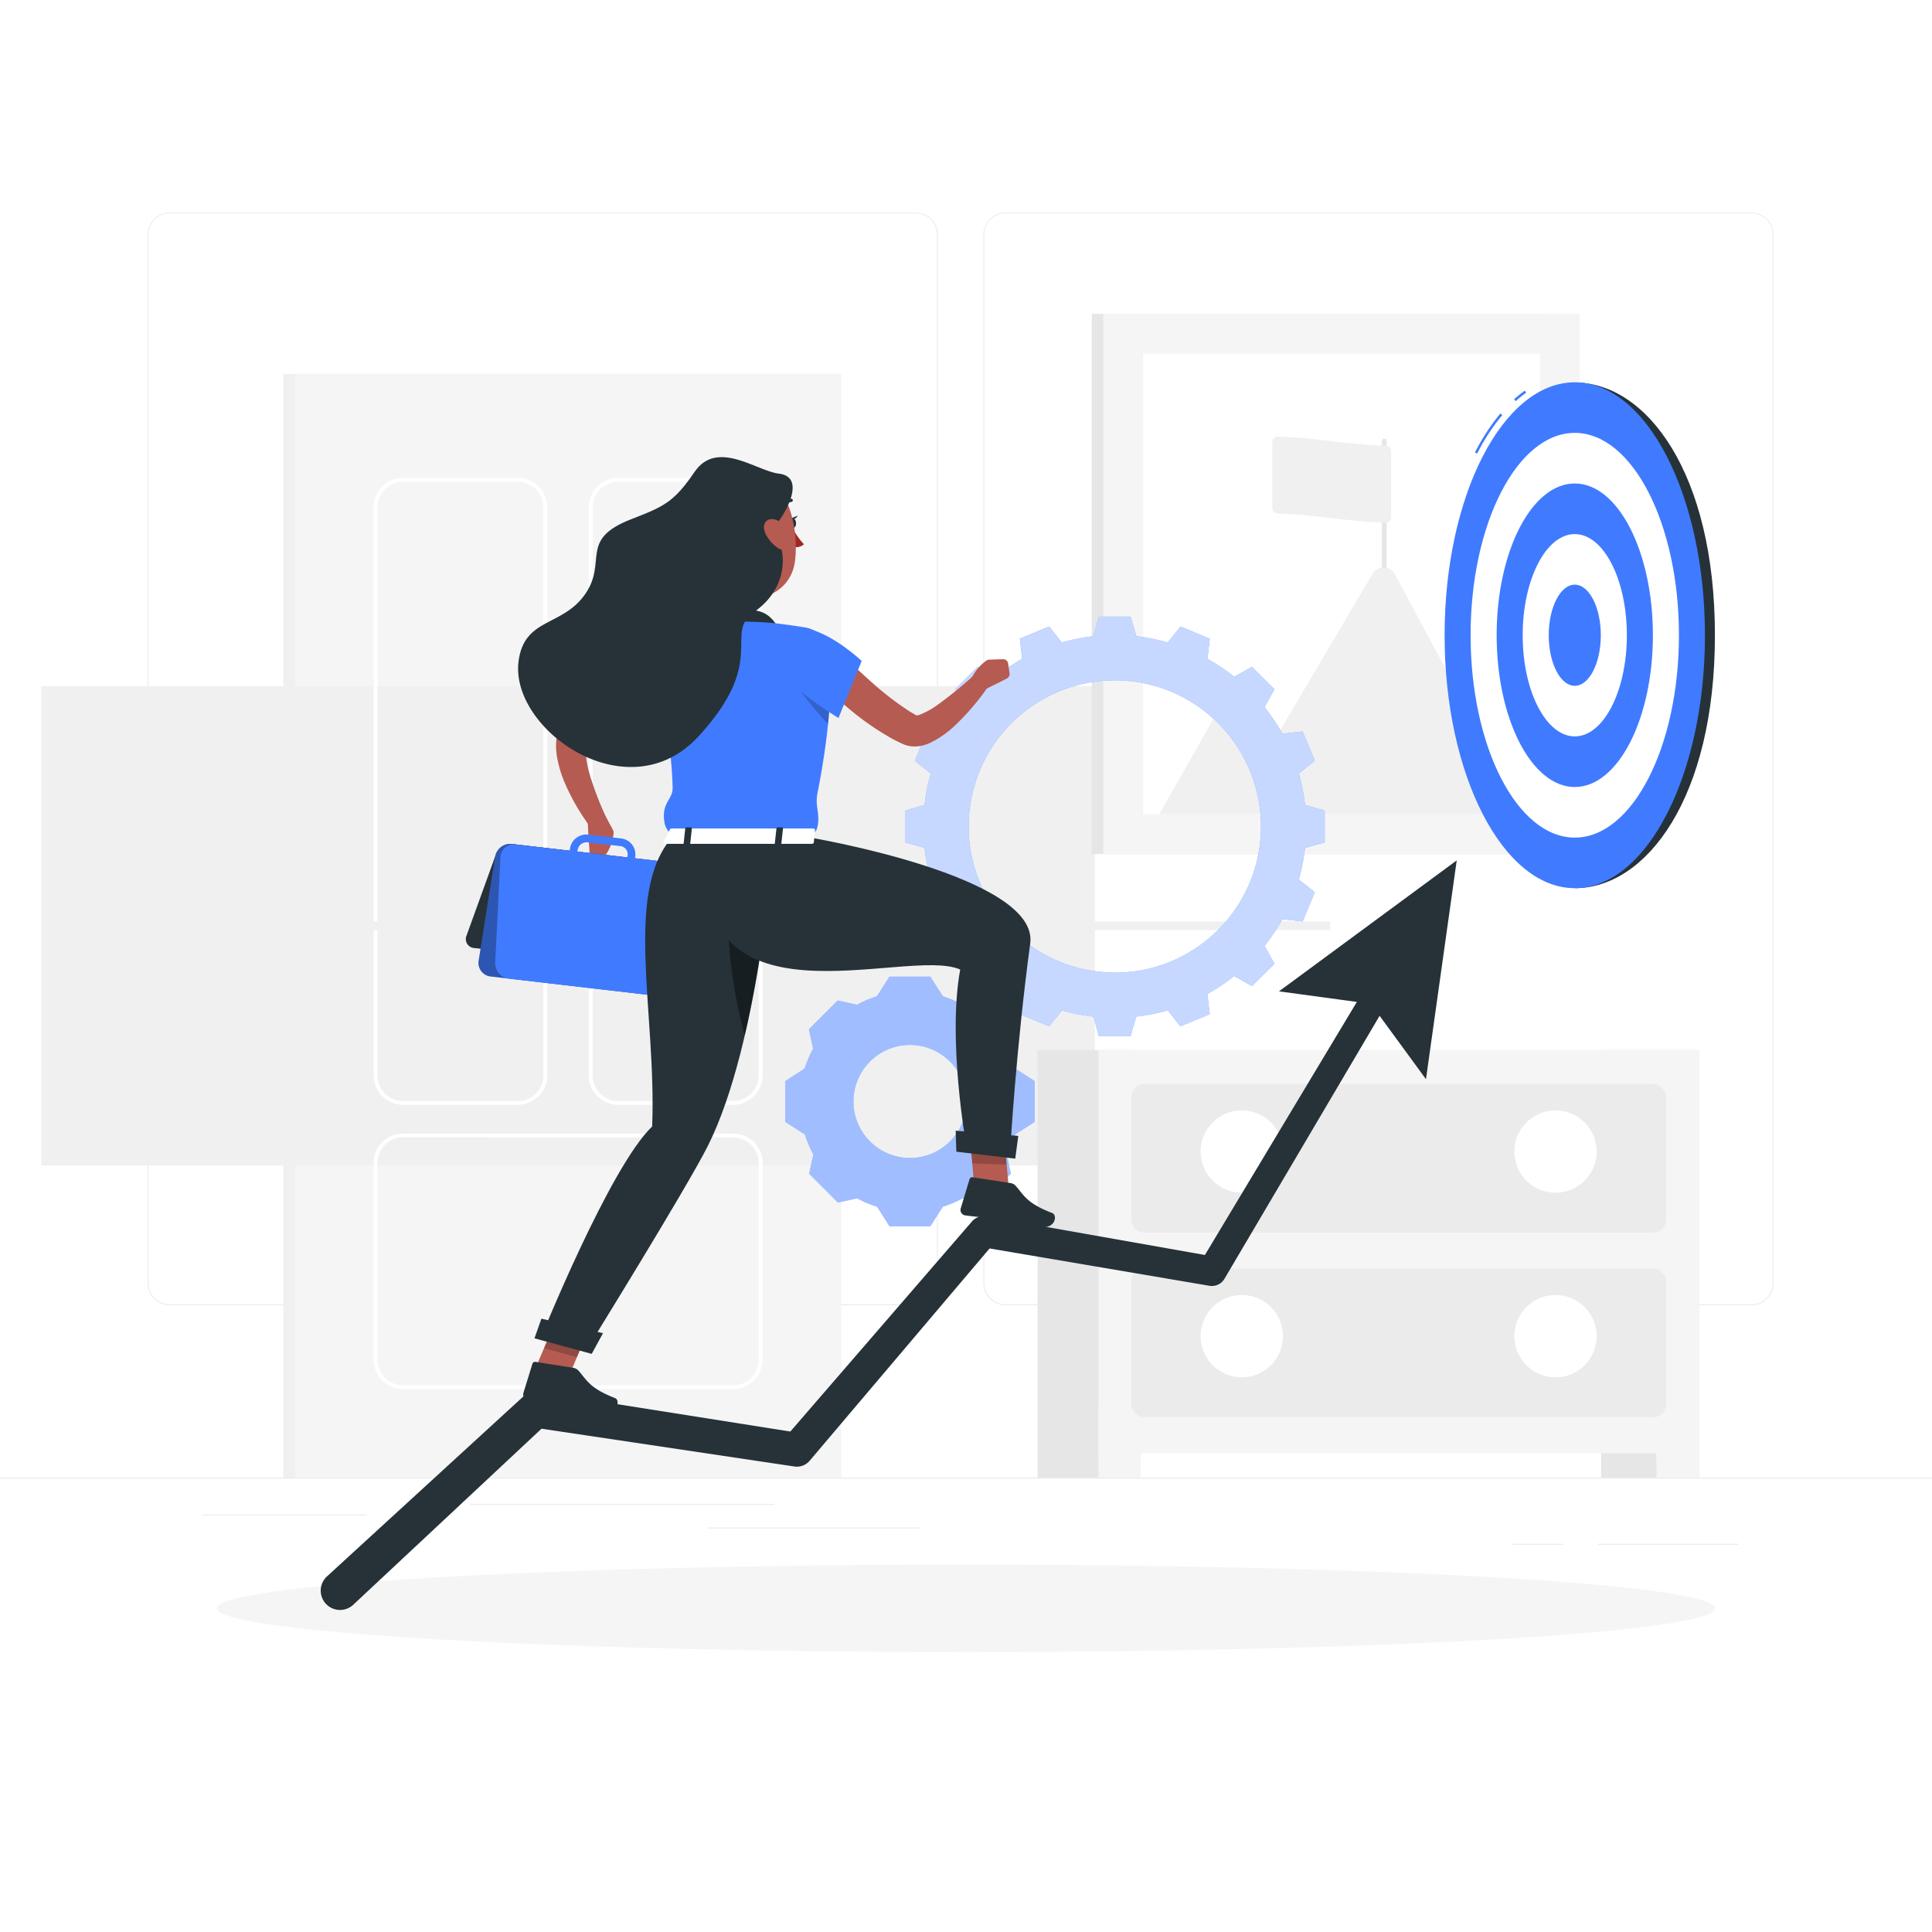 <svg class="animated" id="freepik_stories-in-progress" xmlns="http://www.w3.org/2000/svg" viewBox="0 0 500 500" version="1.1" xmlns:xlink="http://www.w3.org/1999/xlink" xmlns:svgjs="http://svgjs.com/svgjs"><style>svg#freepik_stories-in-progress:not(.animated) .animable {opacity: 0;}svg#freepik_stories-in-progress.animated #freepik--Gears--inject-318 {animation: 3.1s 1 forwards cubic-bezier(.36,-0.01,.5,1.38) fadeIn;animation-delay: 0s;}            @keyframes fadeIn {                0% {                    opacity: 0;                }                100% {                    opacity: 1;                }            }        </style><g id="freepik--background-complete--inject-318" class="animable" style="transform-origin: 250px 228.23px;"><rect y="382.4" width="500" height="0.25" style="fill: rgb(235, 235, 235); transform-origin: 250px 382.525px;" id="el33jj3hjkg5g" class="animable"></rect><path d="M237,337.8H43.91a5.71,5.71,0,0,1-5.7-5.71V60.66A5.71,5.71,0,0,1,43.91,55H237a5.71,5.71,0,0,1,5.71,5.71V332.09A5.71,5.71,0,0,1,237,337.8ZM43.91,55.2a5.46,5.46,0,0,0-5.45,5.46V332.09a5.46,5.46,0,0,0,5.45,5.46H237a5.47,5.47,0,0,0,5.46-5.46V60.66A5.47,5.47,0,0,0,237,55.2Z" style="fill: rgb(235, 235, 235); transform-origin: 140.46px 196.4px;" id="el0s3sq3jbquui" class="animable"></path><path d="M453.31,337.8H260.21a5.72,5.72,0,0,1-5.71-5.71V60.66A5.72,5.72,0,0,1,260.21,55h193.1A5.71,5.71,0,0,1,459,60.66V332.09A5.71,5.71,0,0,1,453.31,337.8ZM260.21,55.2a5.47,5.47,0,0,0-5.46,5.46V332.09a5.47,5.47,0,0,0,5.46,5.46h193.1a5.47,5.47,0,0,0,5.46-5.46V60.66a5.47,5.47,0,0,0-5.46-5.46Z" style="fill: rgb(235, 235, 235); transform-origin: 356.75px 196.4px;" id="el9y01d7gi8b" class="animable"></path><rect x="52.46" y="391.92" width="42.43" height="0.25" style="fill: rgb(235, 235, 235); transform-origin: 73.675px 392.045px;" id="eluv2i78essw" class="animable"></rect><rect x="121.67" y="389.21" width="78.77" height="0.25" style="fill: rgb(235, 235, 235); transform-origin: 161.055px 389.335px;" id="elwlg6cxzywtn" class="animable"></rect><rect x="95.89" y="401.21" width="9.89" height="0.25" style="fill: rgb(235, 235, 235); transform-origin: 100.835px 401.335px;" id="eleljoh7fpbba" class="animable"></rect><rect x="413.5" y="399.53" width="36.4" height="0.25" style="fill: rgb(235, 235, 235); transform-origin: 431.7px 399.655px;" id="ele2qywokdge5" class="animable"></rect><rect x="391.47" y="399.53" width="13.13" height="0.25" style="fill: rgb(235, 235, 235); transform-origin: 398.035px 399.655px;" id="elb5dn60bsuii" class="animable"></rect><rect x="183.33" y="395.31" width="54.56" height="0.25" style="fill: rgb(235, 235, 235); transform-origin: 210.61px 395.435px;" id="elks2v8el7fqf" class="animable"></rect><rect x="73.34" y="96.78" width="144.32" height="285.62" style="fill: rgb(240, 240, 240); transform-origin: 145.5px 239.59px;" id="elkdn2fyftun" class="animable"></rect><rect x="76.39" y="96.78" width="141.28" height="285.62" style="fill: rgb(245, 245, 245); transform-origin: 147.03px 239.59px;" id="elzw1blqfpbxb" class="animable"></rect><g id="el0wwb63zrimv"><rect x="10.7" y="177.56" width="272.66" height="124.06" style="fill: rgb(240, 240, 240); transform-origin: 147.03px 239.59px; transform: rotate(90deg);" class="animable"></rect></g><path d="M189.74,359.47H104.31a7.63,7.63,0,0,1-7.62-7.63V301a7.63,7.63,0,0,1,7.62-7.63h85.43a7.64,7.64,0,0,1,7.63,7.63v50.88A7.64,7.64,0,0,1,189.74,359.47Zm-85.43-65.14A6.63,6.63,0,0,0,97.69,301v50.88a6.63,6.63,0,0,0,6.62,6.63h85.43a6.64,6.64,0,0,0,6.63-6.63V301a6.64,6.64,0,0,0-6.63-6.63Z" style="fill: rgb(255, 255, 255); transform-origin: 147.03px 326.42px;" id="elwodpk95r7b" class="animable"></path><path d="M134,285.93H104.31a7.63,7.63,0,0,1-7.62-7.63v-147a7.63,7.63,0,0,1,7.62-7.63H134a7.63,7.63,0,0,1,7.62,7.63v147A7.63,7.63,0,0,1,134,285.93ZM104.31,124.69a6.63,6.63,0,0,0-6.62,6.63v147a6.63,6.63,0,0,0,6.62,6.63H134a6.63,6.63,0,0,0,6.62-6.63v-147a6.63,6.63,0,0,0-6.62-6.63Z" style="fill: rgb(255, 255, 255); transform-origin: 119.155px 204.8px;" id="ela199zr0hu59" class="animable"></path><path d="M189.74,285.93H160a7.63,7.63,0,0,1-7.62-7.63v-147a7.63,7.63,0,0,1,7.62-7.63h29.72a7.64,7.64,0,0,1,7.63,7.63v147A7.64,7.64,0,0,1,189.74,285.93ZM160,124.69a6.63,6.63,0,0,0-6.62,6.63v147a6.63,6.63,0,0,0,6.62,6.63h29.72a6.64,6.64,0,0,0,6.63-6.63v-147a6.64,6.64,0,0,0-6.63-6.63Z" style="fill: rgb(255, 255, 255); transform-origin: 174.865px 204.8px;" id="elxbmfkqv47ul" class="animable"></path><path d="M180.59,228.37h18.67a2.46,2.46,0,0,0,2.46-2.46h0a2.47,2.47,0,0,0-2.46-2.46H180.59a2.46,2.46,0,0,0-2.46,2.46h0A2.46,2.46,0,0,0,180.59,228.37Z" style="fill: rgb(224, 224, 224); transform-origin: 189.925px 225.91px;" id="elfqpzy3powp" class="animable"></path><g id="ely93iji5pwyp"><rect x="71.61" y="238.47" width="272.66" height="2.23" style="fill: rgb(240, 240, 240); transform-origin: 207.94px 239.585px; transform: rotate(90deg);" class="animable"></rect></g><rect x="282.54" y="81.22" width="117.33" height="139.83" style="fill: rgb(230, 230, 230); transform-origin: 341.205px 151.135px;" id="elrna0an5dfi" class="animable"></rect><rect x="285.53" y="81.22" width="123.3" height="139.83" style="fill: rgb(245, 245, 245); transform-origin: 347.18px 151.135px;" id="eldukg8kai796" class="animable"></rect><rect x="295.86" y="91.55" width="102.65" height="119.17" style="fill: rgb(255, 255, 255); transform-origin: 347.185px 151.135px;" id="elncbdpsggiw" class="animable"></rect><path d="M358.24,152.8a.61.61,0,0,1-.62-.61V114.05a.62.62,0,0,1,1.23,0v38.14A.61.61,0,0,1,358.24,152.8Z" style="fill: rgb(230, 230, 230); transform-origin: 358.235px 133.154px;" id="elrh88dy6iv3f" class="animable"></path><path d="M300,210.73l17.13-30.11a3.3,3.3,0,0,1,5.23-.68l8.92,9.11,23.95-40.58a3.31,3.31,0,0,1,5.76.12l33.33,62.14Z" style="fill: rgb(240, 240, 240); transform-origin: 347.16px 178.79px;" id="el0xgtsmqesxeh" class="animable"></path><path d="M358.54,135.26c-9.27-.19-18.55-2.16-27.83-2.35a1.45,1.45,0,0,1-1.43-1.45v-17a1.45,1.45,0,0,1,1.48-1.46c9.27.2,18.55,2.16,27.83,2.36a1.44,1.44,0,0,1,1.43,1.44v17A1.45,1.45,0,0,1,358.54,135.26Z" style="fill: rgb(240, 240, 240); transform-origin: 344.65px 124.13px;" id="el2p7f21flg9i" class="animable"></path><rect x="414.38" y="271.75" width="25.3" height="110.65" style="fill: rgb(230, 230, 230); transform-origin: 427.03px 327.075px;" id="el2gyzutuwaoa" class="animable"></rect><polygon points="428.72 382.4 439.68 382.4 439.68 364.04 428.45 364.04 428.72 382.4" style="fill: rgb(245, 245, 245); transform-origin: 434.065px 373.22px;" id="elgmmqbsnhd9h" class="animable"></polygon><rect x="268.53" y="271.75" width="25.3" height="110.65" style="fill: rgb(230, 230, 230); transform-origin: 281.18px 327.075px;" id="elzfigkpq8yt" class="animable"></rect><rect x="284.27" y="271.75" width="155.41" height="104.33" style="fill: rgb(245, 245, 245); transform-origin: 361.975px 323.915px;" id="elat4or4knzk5" class="animable"></rect><polygon points="295.22 382.4 284.27 382.4 284.27 364.04 295.49 364.04 295.22 382.4" style="fill: rgb(245, 245, 245); transform-origin: 289.88px 373.22px;" id="el8f6u3a9pet8" class="animable"></polygon><rect x="292.77" y="280.53" width="138.41" height="38.48" rx="3.29" style="fill: rgb(235, 235, 235); transform-origin: 361.975px 299.77px;" id="el7781yucgfzr" class="animable"></rect><g id="elm3aumqohwkp"><circle cx="402.56" cy="298.02" r="10.65" style="fill: rgb(255, 255, 255); transform-origin: 402.56px 298.02px; transform: rotate(-13.28deg);" class="animable"></circle></g><rect x="292.77" y="328.3" width="138.41" height="38.48" rx="3.29" style="fill: rgb(235, 235, 235); transform-origin: 361.975px 347.54px;" id="eljlrv2ud4ix" class="animable"></rect><circle cx="402.56" cy="345.8" r="10.65" style="fill: rgb(255, 255, 255); transform-origin: 402.56px 345.8px;" id="eleinmo4kb3l" class="animable"></circle><g id="eltgnetx01dpm"><circle cx="321.38" cy="298.02" r="10.65" style="fill: rgb(255, 255, 255); transform-origin: 321.38px 298.02px; transform: rotate(-13.28deg);" class="animable"></circle></g><circle cx="321.38" cy="345.8" r="10.65" style="fill: rgb(255, 255, 255); transform-origin: 321.38px 345.8px;" id="elx8q35nzprhr" class="animable"></circle></g><g id="freepik--Shadow--inject-318" class="animable" style="transform-origin: 250px 416.24px;"><ellipse id="freepik--path--inject-318" cx="250" cy="416.24" rx="193.89" ry="11.32" style="fill: rgb(245, 245, 245); transform-origin: 250px 416.24px;" class="animable"></ellipse></g><g id="freepik--Gears--inject-318" class="animable animator-active" style="transform-origin: 273.04px 238.475px;"><path d="M234.2,218v-8.21l5.07-1.45a48.79,48.79,0,0,1,1.62-8.15l-4.13-3.3,3.13-7.57,5.24.6a52.12,52.12,0,0,1,4.64-6.91l-2.56-4.62,5.78-5.8,4.64,2.56a49.41,49.41,0,0,1,6.9-4.62l-.6-5.24,7.58-3.15,3.28,4.13a53.45,53.45,0,0,1,8.17-1.62l1.45-5.07h8.19l1.48,5.07a53.68,53.68,0,0,1,8.15,1.62l3.29-4.13,7.57,3.15-.6,5.24a48.93,48.93,0,0,1,6.91,4.62l4.62-2.56,5.81,5.8L327.26,183a51,51,0,0,1,4.62,6.91l5.24-.6,3.15,7.57-4.15,3.3a47.8,47.8,0,0,1,1.62,8.15l5.1,1.45V218l-5.1,1.45a47.34,47.34,0,0,1-1.62,8.16l4.15,3.29-3.15,7.57-5.24-.58a50.82,50.82,0,0,1-4.62,6.89l2.57,4.64L324,255.17l-4.62-2.57a49.93,49.93,0,0,1-6.91,4.64l.6,5.24-7.57,3.13-3.29-4.13a49.2,49.2,0,0,1-8.15,1.62l-1.48,5.08h-8.19L283,263.1a49,49,0,0,1-8.17-1.62l-3.28,4.13-7.58-3.13.6-5.24a50.44,50.44,0,0,1-6.9-4.64L253,255.17l-5.78-5.79,2.56-4.64a51.91,51.91,0,0,1-4.64-6.89l-5.24.58-3.13-7.57,4.13-3.29a48.31,48.31,0,0,1-1.62-8.16Zm54.31,33.73a37.83,37.83,0,1,0-37.83-37.82A37.82,37.82,0,0,0,288.51,251.69Z" style="fill: rgb(64, 123, 255); transform-origin: 288.52px 213.88px;" id="elyv3gyufoz6" class="animable"></path><g id="elf35r8nhwddg"><path d="M234.2,218v-8.21l5.07-1.45a48.79,48.79,0,0,1,1.62-8.15l-4.13-3.3,3.13-7.57,5.24.6a52.12,52.12,0,0,1,4.64-6.91l-2.56-4.62,5.78-5.8,4.64,2.56a49.41,49.41,0,0,1,6.9-4.62l-.6-5.24,7.58-3.15,3.28,4.13a53.45,53.45,0,0,1,8.17-1.62l1.45-5.07h8.19l1.48,5.07a53.68,53.68,0,0,1,8.15,1.62l3.29-4.13,7.57,3.15-.6,5.24a48.93,48.93,0,0,1,6.91,4.62l4.62-2.56,5.81,5.8L327.26,183a51,51,0,0,1,4.62,6.91l5.24-.6,3.15,7.57-4.15,3.3a47.8,47.8,0,0,1,1.62,8.15l5.1,1.45V218l-5.1,1.45a47.34,47.34,0,0,1-1.62,8.16l4.15,3.29-3.15,7.57-5.24-.58a50.82,50.82,0,0,1-4.62,6.89l2.57,4.64L324,255.17l-4.62-2.57a49.93,49.93,0,0,1-6.91,4.64l.6,5.24-7.57,3.13-3.29-4.13a49.2,49.2,0,0,1-8.15,1.62l-1.48,5.08h-8.19L283,263.1a49,49,0,0,1-8.17-1.62l-3.28,4.13-7.58-3.13.6-5.24a50.44,50.44,0,0,1-6.9-4.64L253,255.17l-5.78-5.79,2.56-4.64a51.91,51.91,0,0,1-4.64-6.89l-5.24.58-3.13-7.57,4.13-3.29a48.31,48.31,0,0,1-1.62-8.16Zm54.31,33.73a37.83,37.83,0,1,0-37.83-37.82A37.82,37.82,0,0,0,288.51,251.69Z" style="fill: rgb(255, 255, 255); opacity: 0.7; transform-origin: 288.52px 213.88px;" class="animable"></path></g><path d="M208.25,276.53a27.88,27.88,0,0,1,2.19-5.14l-1.1-5,7.46-7.46,5,1.1a27.88,27.88,0,0,1,5.14-2.19l3.25-5.08h10.57l3.24,5.08a28,28,0,0,1,5.15,2.19l5-1.1,7.47,7.46-1.1,5a28.58,28.58,0,0,1,2.19,5.14l5.07,3.25v10.56l-5.07,3.25a29.3,29.3,0,0,1-2.19,5.15l1.1,5-7.47,7.47-5-1.1a28.68,28.68,0,0,1-5.15,2.19l-3.24,5.07H230.21L227,312.31a28.58,28.58,0,0,1-5.14-2.19l-5,1.1-7.46-7.47,1.1-5a28.57,28.57,0,0,1-2.19-5.15l-5.07-3.25V279.78Zm27.24,23.16a14.63,14.63,0,1,0-14.62-14.63A14.63,14.63,0,0,0,235.49,299.69Z" style="fill: rgb(64, 123, 255); transform-origin: 235.51px 285.065px;" id="elf6efhdqvmot" class="animable"></path><g id="elsy9edizosns"><path d="M208.25,276.53a27.88,27.88,0,0,1,2.19-5.14l-1.1-5,7.46-7.46,5,1.1a27.88,27.88,0,0,1,5.14-2.19l3.25-5.08h10.57l3.24,5.08a28,28,0,0,1,5.15,2.19l5-1.1,7.47,7.46-1.1,5a28.58,28.58,0,0,1,2.19,5.14l5.07,3.25v10.56l-5.07,3.25a29.3,29.3,0,0,1-2.19,5.15l1.1,5-7.47,7.47-5-1.1a28.68,28.68,0,0,1-5.15,2.19l-3.24,5.07H230.21L227,312.31a28.58,28.58,0,0,1-5.14-2.19l-5,1.1-7.46-7.47,1.1-5a28.57,28.57,0,0,1-2.19-5.15l-5.07-3.25V279.78Zm27.24,23.16a14.63,14.63,0,1,0-14.62-14.63A14.63,14.63,0,0,0,235.49,299.69Z" style="fill: rgb(255, 255, 255); opacity: 0.5; transform-origin: 235.51px 285.065px;" class="animable"></path></g></g><g id="freepik--Goal--inject-318" class="animable" style="transform-origin: 408.84px 164.4px;"><path d="M407.55,99V229.86c18.61,0,36.27-23.48,36.27-65.46S426.16,99,407.55,99Z" style="fill: rgb(38, 50, 56); transform-origin: 425.685px 164.43px;" id="el8kvu8qch96r" class="animable"></path><path d="M392.27,103.81l-.43-.48a32.87,32.87,0,0,1,2.76-2.23l.38.53A28.43,28.43,0,0,0,392.27,103.81Z" style="fill: rgb(64, 123, 255); transform-origin: 393.41px 102.455px;" id="elw9smugpged" class="animable"></path><path d="M382.29,117.38l-.57-.29A54.2,54.2,0,0,1,388.3,107l.5.42A52.85,52.85,0,0,0,382.29,117.38Z" style="fill: rgb(64, 123, 255); transform-origin: 385.26px 112.19px;" id="elkseo8751bki" class="animable"></path><ellipse cx="407.55" cy="164.4" rx="33.69" ry="65.46" style="fill: rgb(64, 123, 255); transform-origin: 407.55px 164.4px;" id="elauutz0fljq9" class="animable"></ellipse><ellipse cx="407.55" cy="164.4" rx="26.96" ry="52.37" style="fill: rgb(255, 255, 255); transform-origin: 407.55px 164.4px;" id="elxmcpn9xoiz7" class="animable"></ellipse><ellipse cx="407.55" cy="164.4" rx="20.22" ry="39.28" style="fill: rgb(64, 123, 255); transform-origin: 407.55px 164.4px;" id="elodymcq4fiqb" class="animable"></ellipse><ellipse cx="407.55" cy="164.4" rx="13.48" ry="26.18" style="fill: rgb(255, 255, 255); transform-origin: 407.55px 164.4px;" id="el66pjf8dstss" class="animable"></ellipse><ellipse cx="407.55" cy="164.4" rx="6.74" ry="13.09" style="fill: rgb(64, 123, 255); transform-origin: 407.55px 164.4px;" id="eluz5xjeicjb7" class="animable"></ellipse></g><g id="freepik--Arrow--inject-318" class="animable" style="transform-origin: 230.001px 319.664px;"><path d="M377,222.67l-46,33.89,20.15,2.74-39.32,65.49-56.55-10a4,4,0,0,0-3.74,1.33l0,0-47,54.36-65.17-10.3a4.65,4.65,0,0,0-3.86,1.16l0,0L84.59,408l0,0a5,5,0,0,0,6.83,7.31l48.72-45.56,65.4,9.77h0a4.35,4.35,0,0,0,4-1.48L256.1,323.1,313,332.76h0a3.78,3.78,0,0,0,3.89-1.81l40.15-68.06,12,16.4Z" style="fill: rgb(38, 50, 56); transform-origin: 230.001px 319.664px;" id="elaxy16q1dtz" class="animable"></path></g><g id="freepik--Character--inject-318" class="animable" style="transform-origin: 196.788px 241.882px;"><path d="M171.56,175.94l-.52.26-.64.33c-.43.24-.88.47-1.32.73-.88.5-1.76,1.05-2.63,1.63-1.75,1.13-3.44,2.39-5.11,3.7s-3.25,2.73-4.82,4.18L154.23,189l-1.12,1.16-.55.59-.21.22a6.06,6.06,0,0,0-.75,4,27.2,27.2,0,0,0,1.13,5.86,83.47,83.47,0,0,0,4.81,12.08l-3.75,2.45a57.58,57.58,0,0,1-7.39-12.21,31.06,31.06,0,0,1-2.25-7.29,17.08,17.08,0,0,1-.18-4.34,11.28,11.28,0,0,1,1.56-4.87,9.69,9.69,0,0,1,.81-1.14l.56-.7,1.14-1.38c.77-.92,1.57-1.81,2.38-2.69a70.47,70.47,0,0,1,5.21-5,58.79,58.79,0,0,1,5.8-4.43c1-.68,2.06-1.33,3.16-1.94.53-.32,1.09-.61,1.66-.9l.89-.43c.32-.15.56-.26,1-.45Z" style="fill: rgb(181, 91, 82); transform-origin: 157.733px 191.475px;" id="el3kmuxpmdwly" class="animable"></path><path d="M185.61,140.31c.34,5.33,1.14,17-3,20,0,0,.73,5.46,10.39,6.73,10.63,1.39,5.77-4.61,5.77-4.61-5.62-2.14-4.91-6.43-3.37-10.33Z" style="fill: rgb(181, 91, 82); transform-origin: 191.244px 153.779px;" id="el1xhb8cbbeboi" class="animable"></path><path d="M180.57,163s-.94-3-1.28-4.75,12.79-1.18,17.14-.07,5.73,6.21,5.73,6.21Z" style="fill: rgb(38, 50, 56); transform-origin: 190.722px 160.762px;" id="elqwek2teu9n" class="animable"></path><path d="M205.06,136.58a19.27,19.27,0,0,0,3,4.27,3,3,0,0,1-2.47.73Z" style="fill: rgb(160, 39, 36); transform-origin: 206.56px 139.098px;" id="elbw6uh760suj" class="animable"></path><path d="M202,131.94a.45.45,0,0,1-.19-.05.42.42,0,0,1-.17-.57,4.16,4.16,0,0,1,3.08-2.26.42.42,0,0,1,.45.38.41.41,0,0,1-.37.46h0a3.29,3.29,0,0,0-2.42,1.81A.43.43,0,0,1,202,131.94Z" style="fill: rgb(38, 50, 56); transform-origin: 203.381px 130.499px;" id="el9gurd9bja16" class="animable"></path><path d="M204.3,135.43c.07.71.51,1.24,1,1.2s.78-.66.71-1.37-.51-1.25-1-1.2S204.23,134.72,204.3,135.43Z" style="fill: rgb(38, 50, 56); transform-origin: 205.155px 135.344px;" id="el41vbmpw6l1x" class="animable"></path><path d="M204.81,134.12l1.65-.67S205.72,134.87,204.81,134.12Z" style="fill: rgb(38, 50, 56); transform-origin: 205.635px 133.894px;" id="elh4rsdsa6sl6" class="animable"></path><polygon points="136.87 358.13 145.4 360.44 153.48 341.43 144.95 339.12 136.87 358.13" style="fill: rgb(181, 91, 82); transform-origin: 145.175px 349.78px;" id="elsxeb671n7n9" class="animable"></polygon><path d="M148.39,354l-9.81-1.55a.71.71,0,0,0-.79.49l-2.34,7.58a1.43,1.43,0,0,0,1.15,1.78c3.43.48,5.11.54,9.42,1.22,2.65.42,6.49,1.31,10.15,1.88s4.43-3,3-3.58c-6.61-2.55-7.37-4.75-9.37-7A2.37,2.37,0,0,0,148.39,354Z" style="fill: rgb(38, 50, 56); transform-origin: 147.623px 358.951px;" id="elsoketyieypc" class="animable"></path><g id="el57vd8sv4s6s"><polygon points="144.95 339.12 153.48 341.44 149.31 351.24 140.78 348.92 144.95 339.12" style="opacity: 0.2; transform-origin: 147.13px 345.18px;" class="animable"></polygon></g><path d="M175.69,162.11c-3.5-1.36-14.08,7.46-14.08,7.46l4.72,16.26s11.85-6.88,12.91-11.65C180.35,169.22,179.83,163.72,175.69,162.11Z" style="fill: rgb(64, 123, 255); transform-origin: 170.678px 173.899px;" id="el3amke84x1wl" class="animable"></path><path d="M215.05,170.28c0,5.68.21,16.21-3.49,35-.67,3.41.65,4.93.06,8.41-.39,2.28-1.67,1.94-1.85,3.05H173.89c0-1.06-1.57-1.63-1.94-3.94-.83-5.28,2.23-5.72,2.13-9.05-.25-8.4-1.48-17.85-5.15-34.43a6,6,0,0,1,5-7.29c2.58-.37,5.68-.73,8.82-.88a113.56,113.56,0,0,1,16.3,0c3.18.29,6.55.78,9.29,1.23A8,8,0,0,1,215.05,170.28Z" style="fill: rgb(64, 123, 255); transform-origin: 191.914px 188.799px;" id="elf6wkhzwxzwp" class="animable"></path><g id="el5r1mwqpax59"><path d="M205.14,175.22c1.6,3.82,6.7,9.55,9.16,12.19.38-3.68.57-6.8.67-9.44Z" style="opacity: 0.2; transform-origin: 210.055px 181.315px;" class="animable"></path></g><path d="M216,167.44c2.94,3,6.14,6.06,9.33,8.89a78.82,78.82,0,0,0,9.93,7.69c.42.29.85.49,1.27.75l.63.36c.09.05,0,0,0,0l-.07,0-.12,0c-.26,0,.32.11,1-.14a20.82,20.82,0,0,0,4.88-2.72,112.12,112.12,0,0,0,9.95-8.19l3.43,2.87a62.25,62.25,0,0,1-9,10.72,25,25,0,0,1-6.34,4.5,11.52,11.52,0,0,1-2.33.81,8.26,8.26,0,0,1-3.18.1,6.51,6.51,0,0,1-.92-.23,4.34,4.34,0,0,1-.47-.16l-.39-.17-.85-.4c-.55-.28-1.15-.54-1.67-.84a71.34,71.34,0,0,1-11.65-8.1,110.33,110.33,0,0,1-10.07-9.54Z" style="fill: rgb(181, 91, 82); transform-origin: 232.795px 180.314px;" id="elzh6xupsk7v8" class="animable"></path><path d="M255.21,171a12.05,12.05,0,0,0-3.81,4.62l.75,3.36a.58.58,0,0,0,.82.39l5.37-2.64,2.24-1.14a1.29,1.29,0,0,0,.69-1.34l-.37-2.55a1.28,1.28,0,0,0-1.32-1.1l-3.48.11A1.65,1.65,0,0,0,255.21,171Z" style="fill: rgb(181, 91, 82); transform-origin: 256.342px 175.014px;" id="el17q5vzlbofj" class="animable"></path><path d="M158.79,215.75a12.2,12.2,0,0,1-2.1,5.61l-3.29,1a.58.58,0,0,1-.75-.51l-.39-6-.15-3.06a.53.53,0,0,1,.33-.52l3.53-1.4a.54.54,0,0,1,.67.25l2,3.67A1.72,1.72,0,0,1,158.79,215.75Z" style="fill: rgb(181, 91, 82); transform-origin: 155.457px 216.61px;" id="elaw6y0vrkd3o" class="animable"></path><path d="M122.75,245.35l35.87,4.2A4.08,4.08,0,0,0,162.7,247l7.64-21.13a2.32,2.32,0,0,0-2-3.25l-35.87-4.2a4.08,4.08,0,0,0-4.08,2.55l-7.64,21.13A2.32,2.32,0,0,0,122.75,245.35Z" style="fill: rgb(38, 50, 56); transform-origin: 145.545px 233.985px;" id="elyg08ah3s2bn" class="animable"></path><path d="M127,252.72l44,5.11a3.93,3.93,0,0,0,4.3-3.26l4.28-26.91a3.55,3.55,0,0,0-3.12-4.13l-44-5.11a3.94,3.94,0,0,0-4.3,3.27l-4.28,26.91A3.54,3.54,0,0,0,127,252.72Z" style="fill: rgb(64, 123, 255); transform-origin: 151.73px 238.126px;" id="elu9xva80iea" class="animable"></path><g id="elhppv1lzarkp"><path d="M127,252.72l44,5.11a3.93,3.93,0,0,0,4.3-3.26l4.28-26.91a3.55,3.55,0,0,0-3.12-4.13l-44-5.11a3.94,3.94,0,0,0-4.3,3.27l-4.28,26.91A3.54,3.54,0,0,0,127,252.72Z" style="opacity: 0.3; transform-origin: 151.73px 238.126px;" class="animable"></path></g><path d="M161.38,229.19h-.24l-12.77-1.49h0a2,2,0,0,1-1.39-.79,2,2,0,0,1-.39-1.56l.93-5.8a4.29,4.29,0,0,1,4.69-3.56l8.54,1a4.16,4.16,0,0,1,3.64,4.8l-.9,5.62A2.15,2.15,0,0,1,161.38,229.19Zm-12.78-3.48,12.77,1.48a.14.14,0,0,0,.15-.11l.89-5.63a2.11,2.11,0,0,0-.4-1.65,2.18,2.18,0,0,0-1.49-.84L152,218a2.32,2.32,0,0,0-2.49,1.9l-.92,5.8-.08,1Z" style="fill: rgb(64, 123, 255); transform-origin: 155.503px 222.578px;" id="ell5d2jxeawwo" class="animable"></path><path d="M175.69,258.38l-44-5.11a4.06,4.06,0,0,1-3.53-4.17l1.36-27.25a3.46,3.46,0,0,1,3.9-3.31l44,5.11a4,4,0,0,1,3.53,4.17l-1.36,27.25A3.46,3.46,0,0,1,175.69,258.38Z" style="fill: rgb(64, 123, 255); transform-origin: 154.556px 238.46px;" id="elz2b8klkrzc" class="animable"></path><path d="M209.18,162.72c6.79,1.64,13.82,8.33,13.82,8.33l-6,14.78s-14-8.54-15.3-13.25C200,166.32,202.63,161.14,209.18,162.72Z" style="fill: rgb(64, 123, 255); transform-origin: 212.098px 174.132px;" id="ellwcr5fj689f" class="animable"></path><path d="M180.21,135.46c1.43,8.65,1.86,12.34,6.71,16.36,7.31,6,17.63,2.38,18.81-6.52,1.06-8-1.46-20.82-10.34-23.41A12,12,0,0,0,180.21,135.46Z" style="fill: rgb(181, 91, 82); transform-origin: 192.995px 138.093px;" id="el98j93podve5" class="animable"></path><path d="M201.59,122.58c-5.74-.65-16-9-21.84-.45-5.34,7.88-8.05,9-16.31,12.21-13.78,5.3-6.11,10.92-12,19.42s-15.84,6-17.25,17.49c-2.17,17.59,28.33,39.17,46.58,19.33S187,164,195.22,158.33c10.41-7.22,7.78-19.24,4.2-20.88C203.34,133.45,208.85,123.42,201.59,122.58Z" style="fill: rgb(38, 50, 56); transform-origin: 169.608px 158.402px;" id="el34b7bt4udze" class="animable"></path><path d="M202.51,135.67a8.07,8.07,0,0,1,2.11,4.81c.13,2.25-2,2.43-3.78,1-1.64-1.26-3.69-4-3-5.84S201,134,202.51,135.67Z" style="fill: rgb(181, 91, 82); transform-origin: 201.164px 138.367px;" id="elq4wbbmlmd7" class="animable"></path><path d="M200.3,216.78s-3.52,52.78-17.15,79.86c-5.55,11-30.9,51.95-30.9,51.95l-12.4-2.06s17.93-44.53,28.93-55c1.15-29.45-7.45-60.34,5.11-74.78Z" style="fill: rgb(38, 50, 56); transform-origin: 170.075px 282.67px;" id="elhamqvv33jmq" class="animable"></path><g id="eld9q68ac4th9"><path d="M188.4,231a126.32,126.32,0,0,0,4.34,37c2-8.5,3.48-17.15,4.61-24.86A62,62,0,0,0,188.4,231Z" style="opacity: 0.4; transform-origin: 192.844px 249.5px;" class="animable"></path></g><polygon points="153.13 350.38 138.32 346.36 140.12 341.27 156.06 345.03 153.13 350.38" style="fill: rgb(38, 50, 56); transform-origin: 147.19px 345.825px;" id="elngkv1pwtn8" class="animable"></polygon><polygon points="252.49 310.92 261.49 312.24 259.69 291.91 250.69 290.58 252.49 310.92" style="fill: rgb(181, 91, 82); transform-origin: 256.09px 301.41px;" id="elwtxe2k4e25a" class="animable"></polygon><path d="M261.52,306.18l-9.81-1.5a.71.71,0,0,0-.79.49l-2.3,7.6a1.43,1.43,0,0,0,1.17,1.77c3.43.46,5.11.51,9.43,1.16,2.65.41,6.49,1.27,10.15,1.83s4.42-3,2.94-3.6c-6.62-2.51-7.39-4.71-9.41-7A2.24,2.24,0,0,0,261.52,306.18Z" style="fill: rgb(38, 50, 56); transform-origin: 260.798px 311.13px;" id="elvohhtfavg2" class="animable"></path><g id="el5rj0z4v454"><polygon points="250.68 290.58 259.7 291.91 260.53 301.41 251.61 301.07 250.68 290.58" style="opacity: 0.2; transform-origin: 255.605px 295.995px;" class="animable"></polygon></g><path d="M209.77,216.78s59.19,10,56.85,27.37c-3.69,27.43-5.13,52.85-5.13,52.85L250,296s-4.82-27-1.5-45.08c-13.83-6.25-72.37,18.05-65.14-34.14Z" style="fill: rgb(38, 50, 56); transform-origin: 224.716px 256.89px;" id="elqypmeq7pz0t" class="animable"></path><polygon points="262.75 299.86 247.5 298.06 247.33 292.62 263.53 293.97 262.75 299.86" style="fill: rgb(38, 50, 56); transform-origin: 255.43px 296.24px;" id="elylhvuqtzc4m" class="animable"></polygon><path d="M173.35,214.68l-1.62,3.21c-.13.25.17.5.58.5H210c.32,0,.59-.15.61-.36l.33-3.21c0-.22-.26-.41-.62-.41H173.93A.65.65,0,0,0,173.35,214.68Z" style="fill: rgb(255, 255, 255); transform-origin: 191.32px 216.399px;" id="el67244pgx0o6" class="animable"></path><path d="M178.23,218.74h-1c-.2,0-.35-.1-.33-.22l.45-4.17c0-.13.19-.23.38-.23h1c.2,0,.35.1.33.23l-.45,4.17C178.59,218.64,178.42,218.74,178.23,218.74Z" style="fill: rgb(38, 50, 56); transform-origin: 177.98px 216.43px;" id="elneq34qt38yk" class="animable"></path><path d="M201.82,218.74h-1c-.2,0-.34-.1-.33-.22l.46-4.17c0-.13.18-.23.37-.23h1c.19,0,.34.1.32.23l-.45,4.17C202.18,218.64,202,218.74,201.82,218.74Z" style="fill: rgb(38, 50, 56); transform-origin: 201.566px 216.43px;" id="el8ami8vw1hoa" class="animable"></path></g><defs>     <filter id="active" height="200%">         <feMorphology in="SourceAlpha" result="DILATED" operator="dilate" radius="2"></feMorphology>                <feFlood flood-color="#32DFEC" flood-opacity="1" result="PINK"></feFlood>        <feComposite in="PINK" in2="DILATED" operator="in" result="OUTLINE"></feComposite>        <feMerge>            <feMergeNode in="OUTLINE"></feMergeNode>            <feMergeNode in="SourceGraphic"></feMergeNode>        </feMerge>    </filter>    <filter id="hover" height="200%">        <feMorphology in="SourceAlpha" result="DILATED" operator="dilate" radius="2"></feMorphology>                <feFlood flood-color="#ff0000" flood-opacity="0.5" result="PINK"></feFlood>        <feComposite in="PINK" in2="DILATED" operator="in" result="OUTLINE"></feComposite>        <feMerge>            <feMergeNode in="OUTLINE"></feMergeNode>            <feMergeNode in="SourceGraphic"></feMergeNode>        </feMerge>            <feColorMatrix type="matrix" values="0   0   0   0   0                0   1   0   0   0                0   0   0   0   0                0   0   0   1   0 "></feColorMatrix>    </filter></defs></svg>